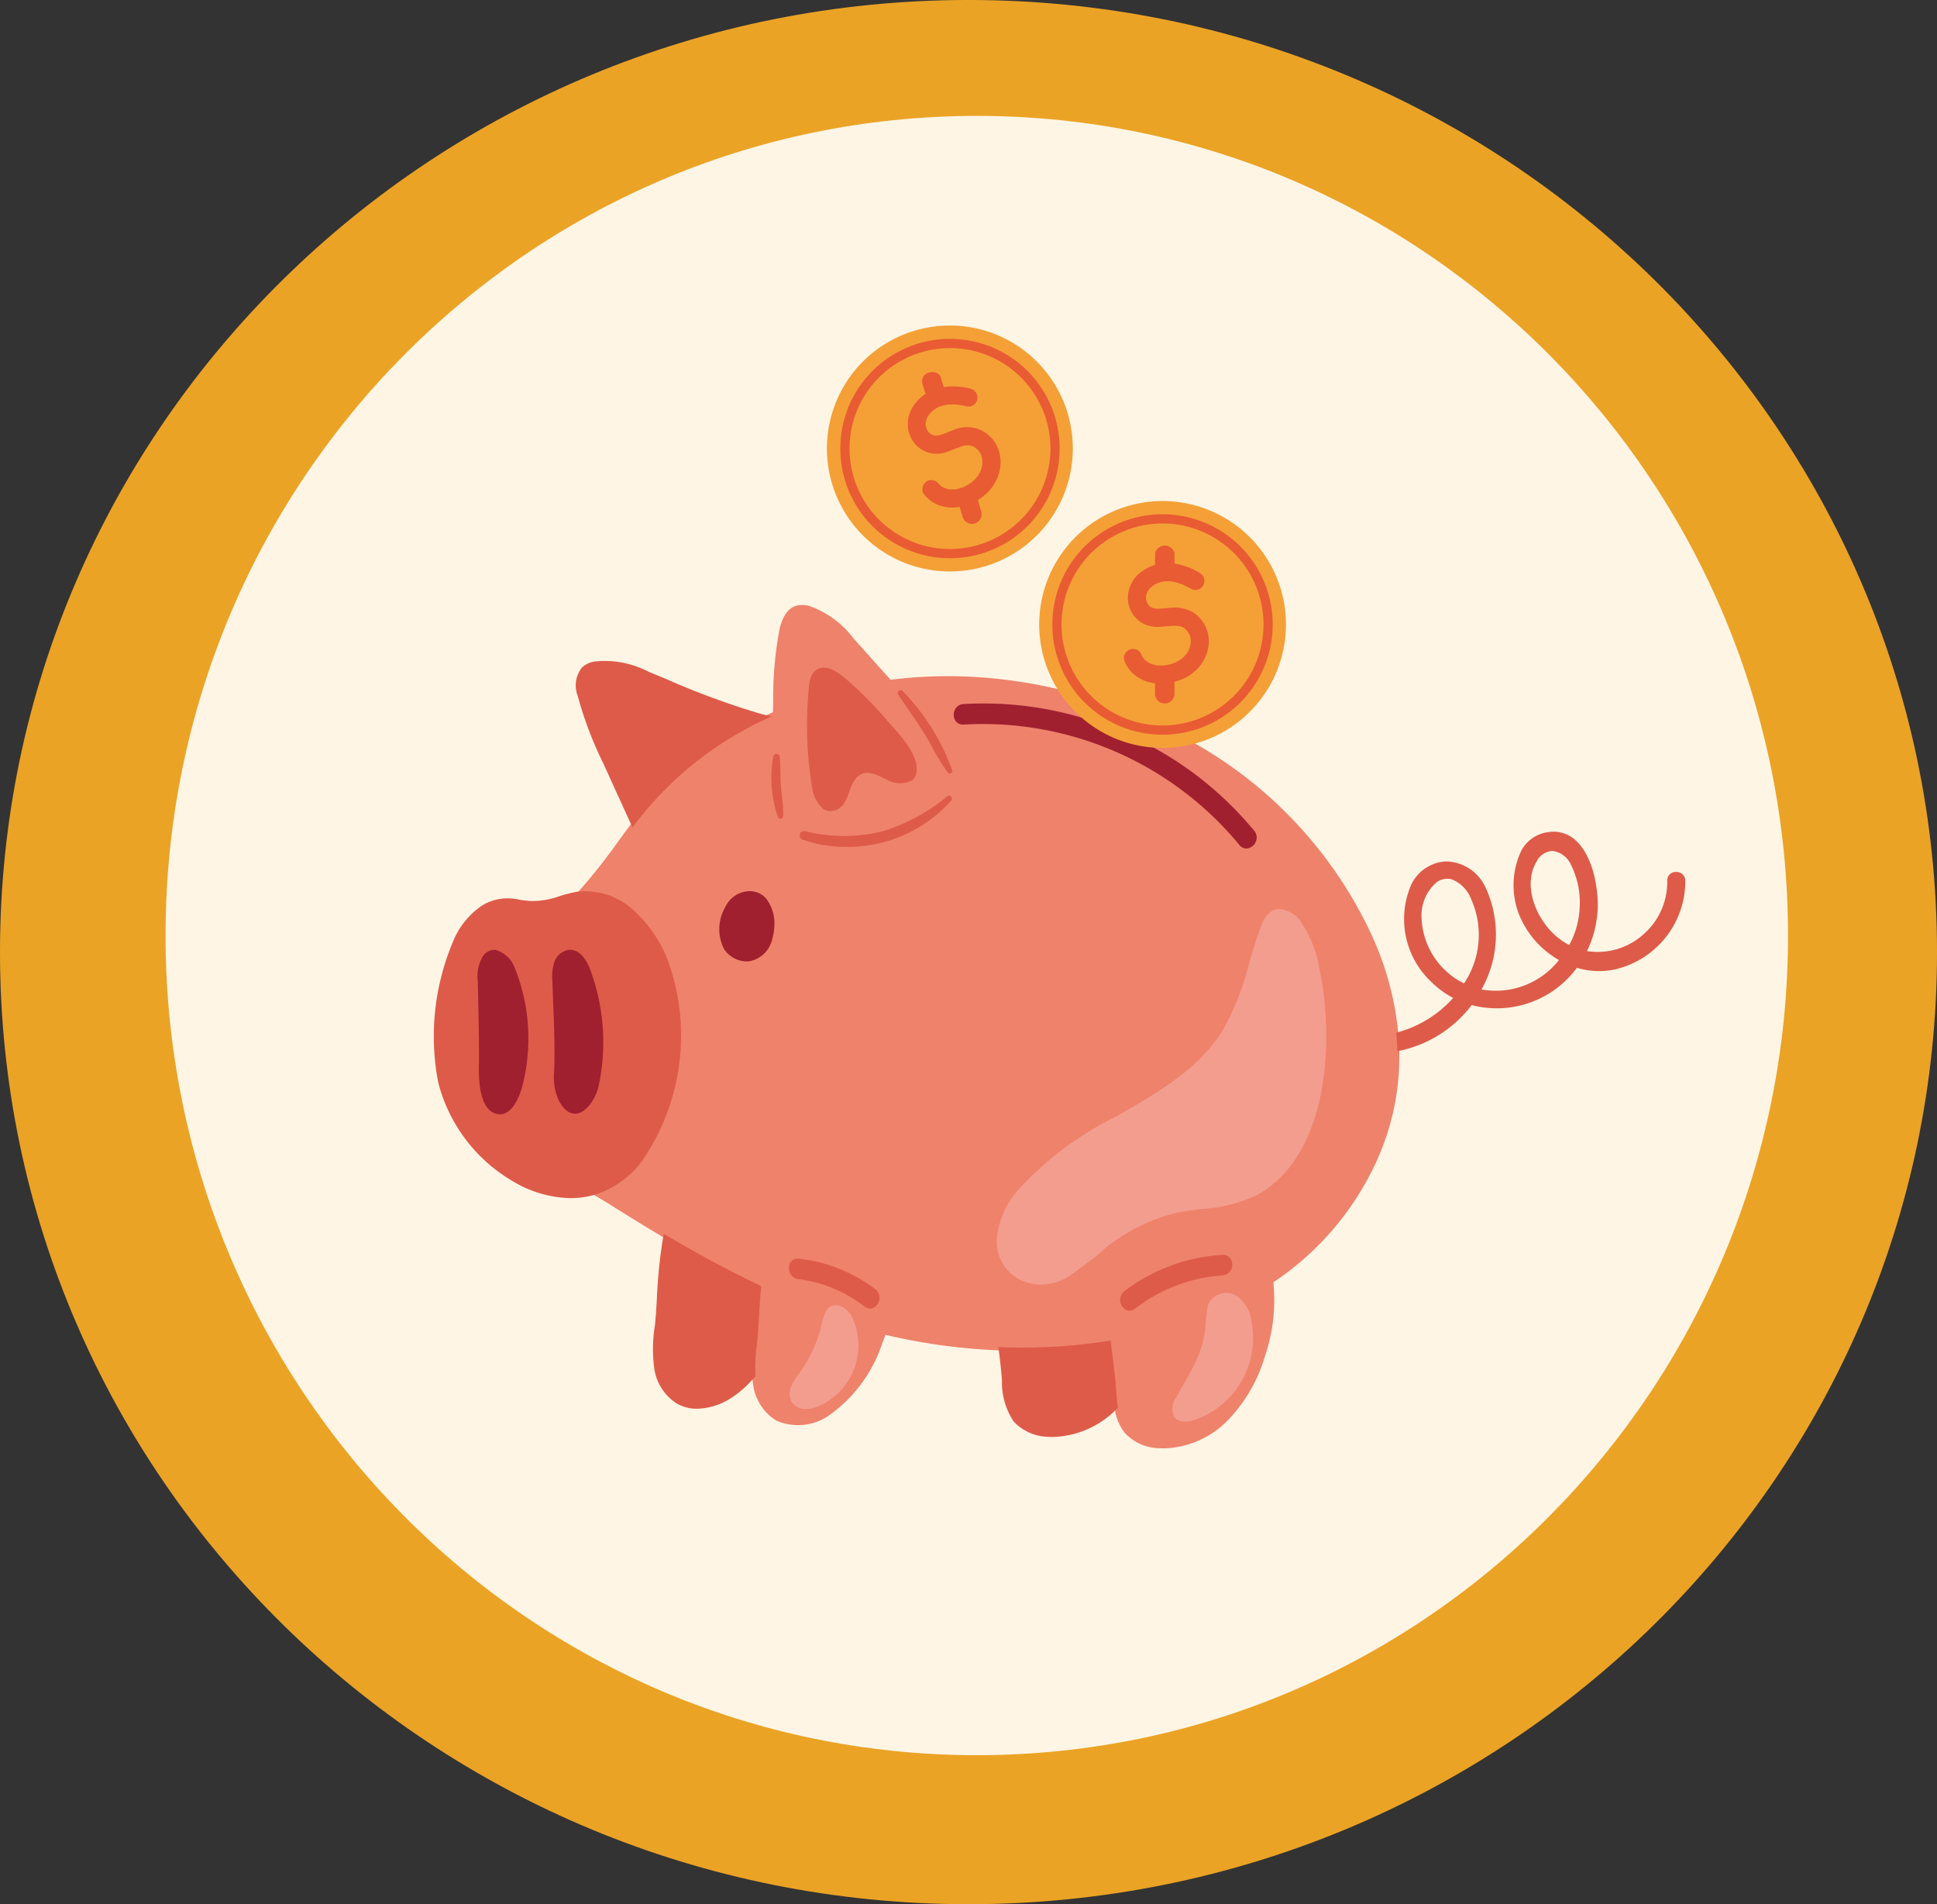 <svg xmlns="http://www.w3.org/2000/svg" xmlns:xlink="http://www.w3.org/1999/xlink" width="116.999" height="115" viewBox="0 0 116.999 115">
  <rect x="0" y="0" width="116.999" height="115" fill="#333333" stroke="none"/>
  <defs>
    <clipPath id="clip-path">
      <rect id="Rectangle_385667" data-name="Rectangle 385667" width="75.601" height="67.812" fill="none"/>
    </clipPath>
  </defs>
  <g id="Group_1086701" data-name="Group 1086701" transform="translate(-742 -4157.437)">
    <g id="Group_1071929" data-name="Group 1071929" transform="translate(316.563 -3341.034)">
      <g id="Group_1015374" data-name="Group 1015374" transform="translate(425.927 7498.205)">
        <g id="Group_1015448" data-name="Group 1015448" transform="translate(0 0)">
          <g id="Group_1014855" data-name="Group 1014855" transform="translate(0 0)">
            <path id="Union_12" data-name="Union 12" d="M58.5,0C90.809,0,117,25.744,117,57.5S90.809,115,58.5,115,0,89.256,0,57.5,26.192,0,58.5,0Z" transform="translate(-0.49 0.265)" fill="#eba325"/>
            <path id="Path_608395" data-name="Path 608395" d="M49,0C76.062,0,98,22.162,98,49.5S76.062,99,49,99,0,76.838,0,49.5,21.938,0,49,0Z" transform="translate(9.51 7.265)" fill="#fef5e5"/>
          </g>
        </g>
      </g>
    </g>
    <g id="Group_1085284" data-name="Group 1085284" transform="translate(768.199 4177.092)">
      <g id="Group_1085283" data-name="Group 1085283" clip-path="url(#clip-path)">
        <path id="Path_838997" data-name="Path 838997" d="M83.859,94.383c-.008-.369-.029-.734-.061-1.082a18.363,18.363,0,0,0-1.55-5.782A25.736,25.736,0,0,0,71.313,75.713l-.034-.019-.038.009a7.215,7.215,0,0,1-2.689.127l-.559-.078.5.261a20.678,20.678,0,0,1,6.451,5.206.434.434,0,0,1,.075.442.481.481,0,0,1-.347.31.33.33,0,0,1-.317-.137,20.3,20.3,0,0,0-16.813-7.345.346.346,0,0,1-.331-.15.485.485,0,0,1-.016-.47.412.412,0,0,1,.359-.231,20.74,20.74,0,0,1,7.528.955l.538.171-.449-.342a7.27,7.27,0,0,1-1.674-1.79l-.021-.032-.037-.009a29.542,29.542,0,0,0-5.894-.812,27.533,27.533,0,0,0-4.406.2c-.481-.523-.961-1.061-1.426-1.583q-.4-.453-.809-.9a5.709,5.709,0,0,0-2.662-1.966,1.476,1.476,0,0,0-.844-.009c-.48.161-.8.639-.982,1.461a22.122,22.122,0,0,0-.372,4.287l-.014.669q-.215.1-.429.195a21.134,21.134,0,0,0-8.043,6.42l-.072.1c-.258.343-.512.69-.766,1.037a35.041,35.041,0,0,1-2.473,3.119l-.183.2.268-.035a4.1,4.1,0,0,1,3.181,1.1,7.768,7.768,0,0,1,2,2.957,13.124,13.124,0,0,1-1.569,11.925,5.449,5.449,0,0,1-2.734,1.935l-.214.063.191.115c.413.247.892.535,1.35.823,1.039.654,1.994,1.238,2.92,1.786,2.034,1.2,3.884,2.2,5.655,3.038-.051.591-.086,1.175-.116,1.693-.037.62-.069,1.156-.118,1.591A11.335,11.335,0,0,0,44.769,114a4.99,4.99,0,0,0,.068.573,3,3,0,0,0,1.4,2.147,3.271,3.271,0,0,0,3.206-.333A8.675,8.675,0,0,0,52.648,112c.061-.152.12-.306.176-.462a35.638,35.638,0,0,0,6.932.943,33.773,33.773,0,0,0,6.5-.369q.044.364.088.716c.1.781.187,1.518.229,2.157.019.281.042.608.092.931a3.021,3.021,0,0,0,.616,1.547,2.89,2.89,0,0,0,2.077.924c.095.006.189.009.284.009a5.587,5.587,0,0,0,3.807-1.64,9.235,9.235,0,0,0,2.267-3.835,10.524,10.524,0,0,0,.537-4.555,17.49,17.49,0,0,0,6.206-7.252,15.17,15.17,0,0,0,1.4-6.73" transform="translate(-25.54 -50.582)" fill="#ef826b"/>
        <path id="Path_838998" data-name="Path 838998" d="M249.22,124.61h-.012a.506.506,0,0,0-.524.529,4.2,4.2,0,0,1-1.5,3.295,4.138,4.138,0,0,1-3.348.957,6.592,6.592,0,0,0,.641-2.41c.079-1.1-.2-3.221-1.287-4.242a1.964,1.964,0,0,0-1.677-.535,2.146,2.146,0,0,0-1.636,1.106,4.883,4.883,0,0,0-.142,3.877,5.584,5.584,0,0,0,2.408,2.745,4.858,4.858,0,0,1-4.68,1.776,6.745,6.745,0,0,0,.2-6.257,2.685,2.685,0,0,0-2.3-1.474h-.041a2.445,2.445,0,0,0-2.117,1.438,5.21,5.21,0,0,0,1.258,5.866,5.386,5.386,0,0,0,1.291.937,6.9,6.9,0,0,1-3.418,2.092.024.024,0,0,0-.018.026c.032.346.052.707.06,1.074a.025.025,0,0,0,.009.019.025.025,0,0,0,.015.005h0a7.362,7.362,0,0,0,4.467-2.782,6.009,6.009,0,0,0,6.358-2.254,4.62,4.62,0,0,0,2.186.123,5.478,5.478,0,0,0,4.363-5.382.531.531,0,0,0-.557-.528m-12.809,6.73c-.068-.033-.139-.068-.207-.105a4.6,4.6,0,0,1-2.359-3.844,2.64,2.64,0,0,1,.912-2.16,1.077,1.077,0,0,1,.928-.17,2.1,2.1,0,0,1,1.173,1.231,5.271,5.271,0,0,1-.447,5.049m6.981-4.51a5.13,5.13,0,0,1-.629,2.193,4.07,4.07,0,0,1-.861-.6c-1.206-1.095-1.947-3.061-1.1-4.455a1.127,1.127,0,0,1,.934-.626h.011a1.386,1.386,0,0,1,1.1.789,5.1,5.1,0,0,1,.542,2.7" transform="translate(-174.178 -91.607)" fill="#de5b49"/>
        <path id="Path_838999" data-name="Path 838999" d="M53.673,219.271l-.12-.071-.026.137a31.417,31.417,0,0,0-.392,3.823c-.037.619-.069,1.155-.118,1.589a8.742,8.742,0,0,0-.037,2.58,3,3,0,0,0,1.4,2.147,2.445,2.445,0,0,0,1.189.292,3.932,3.932,0,0,0,2.018-.625,6.237,6.237,0,0,0,1.477-1.319l.025-.03,0-.039a11.176,11.176,0,0,1,.1-1.972c.05-.44.082-.978.119-1.6.032-.537.068-1.144.122-1.755l.006-.068-.061-.029c-1.784-.845-3.649-1.846-5.7-3.059" transform="translate(-39.66 -164.346)" fill="#de5b49"/>
        <path id="Path_839000" data-name="Path 839000" d="M91.093,91.1a.764.764,0,0,0,.431.132.919.919,0,0,0,.214-.026c.574-.137.769-.684.941-1.166a2.605,2.605,0,0,1,.329-.707c.529-.687,1.171-.371,1.851-.034l.092.046a1.612,1.612,0,0,0,1.5.039.693.693,0,0,0,.264-.436c.2-.985-.808-2.114-1.472-2.861-.1-.117-.2-.225-.283-.323a22.82,22.82,0,0,0-2.5-2.517c-.4-.345-.994-.788-1.524-.654-.645.163-.695.9-.731,1.435,0,.053-.007.1-.011.154a23.033,23.033,0,0,0,.215,5.529,2.2,2.2,0,0,0,.679,1.388" transform="translate(-67.57 -61.905)" fill="#de5b49"/>
        <path id="Path_839001" data-name="Path 839001" d="M14.151,140.733h0A7.961,7.961,0,0,0,12.1,137.7a4.3,4.3,0,0,0-3.337-1.153l-.026,0-.043.005a8.079,8.079,0,0,0-1.1.273,4.788,4.788,0,0,1-1.738.292c-.237-.017-.458-.046-.671-.074a2.975,2.975,0,0,0-2.212.313,4.748,4.748,0,0,0-1.805,2.207A14.657,14.657,0,0,0,.277,148.1,9.674,9.674,0,0,0,4.709,154a7.015,7.015,0,0,0,3.556,1.061,5.147,5.147,0,0,0,1.456-.205,5.636,5.636,0,0,0,2.833-2,13.336,13.336,0,0,0,1.6-12.118" transform="translate(0 -102.358)" fill="#de5b49"/>
        <path id="Path_839002" data-name="Path 839002" d="M82.077,105.379c-.021-.308-.028-.621-.036-.925-.007-.28-.014-.57-.031-.856a.213.213,0,0,0-.2-.193.18.18,0,0,0-.192.156,7.211,7.211,0,0,0,.281,3.665.151.151,0,0,0,.139.092l.03,0a.175.175,0,0,0,.143-.157,6.47,6.47,0,0,0-.069-1.166c-.024-.2-.049-.41-.063-.613" transform="translate(-61.106 -77.529)" fill="#de5b49"/>
        <path id="Path_839003" data-name="Path 839003" d="M45.9,84.164c-.116-.025-.226-.05-.329-.078a46.98,46.98,0,0,1-5.679-2.081c-.382-.159-.763-.318-1.145-.474a5.715,5.715,0,0,0-3.251-.616,1.472,1.472,0,0,0-.764.359,1.752,1.752,0,0,0-.251,1.742,22.154,22.154,0,0,0,1.525,4.023l1.775,3.9.171-.227a20.939,20.939,0,0,1,7.97-6.361l.265-.124Z" transform="translate(-25.777 -60.62)" fill="#de5b49"/>
        <path id="Path_839004" data-name="Path 839004" d="M90.9,227.042a9.248,9.248,0,0,0-4.6-1.834.515.515,0,0,0-.6.476.671.671,0,0,0,.579.762,8.047,8.047,0,0,1,3.981,1.652.553.553,0,0,0,.336.124.476.476,0,0,0,.183-.037.667.667,0,0,0,.379-.534.644.644,0,0,0-.252-.61" transform="translate(-64.242 -168.846)" fill="#de5b49"/>
        <path id="Path_839005" data-name="Path 839005" d="M143.419,248.052c-.042-.644-.134-1.384-.23-2.168-.033-.267-.067-.54-.1-.817l-.012-.1-.1.016a33.516,33.516,0,0,1-6.562.383l-.115,0,.014.114c.082.67.159,1.32.2,1.9a4.25,4.25,0,0,0,.707,2.478,2.959,2.959,0,0,0,2.077.924c.095.006.189.009.284.009a5.584,5.584,0,0,0,3.807-1.64c.019-.019.037-.038.056-.058l.073-.075-.008-.049c-.048-.316-.072-.638-.09-.915" transform="translate(-102.192 -183.664)" fill="#de5b49"/>
        <path id="Path_839006" data-name="Path 839006" d="M171.841,224.289a10.842,10.842,0,0,0-5.909,2.189.673.673,0,0,0-.114.953.542.542,0,0,0,.424.228.551.551,0,0,0,.334-.123,9.717,9.717,0,0,1,5.277-2.008.613.613,0,0,0,.523-.347.685.685,0,0,0-.032-.663.537.537,0,0,0-.5-.229" transform="translate(-124.213 -168.16)" fill="#de5b49"/>
        <path id="Path_839007" data-name="Path 839007" d="M112.279,88.039a.17.17,0,0,0-.266.206c.236.369.488.735.731,1.09.274.4.558.813.82,1.23.185.294.359.61.528.915a11.789,11.789,0,0,0,.921,1.487.157.157,0,0,0,.125.061.156.156,0,0,0,.069-.016.143.143,0,0,0,.073-.171,13.2,13.2,0,0,0-3-4.8" transform="translate(-83.962 -65.968)" fill="#de5b49"/>
        <path id="Path_839008" data-name="Path 839008" d="M97.237,113.518a11.308,11.308,0,0,1-3.915,2.116,9.673,9.673,0,0,1-4.679-.009.264.264,0,0,0-.316.187.267.267,0,0,0,.173.328,7.632,7.632,0,0,0,2.59.432,8.361,8.361,0,0,0,6.379-2.789.193.193,0,0,0-.016-.251.158.158,0,0,0-.216-.015" transform="translate(-66.216 -85.084)" fill="#de5b49"/>
        <path id="Path_839009" data-name="Path 839009" d="M30.868,151.767c-.3-.722-.724-1.109-1.21-1.1a1.093,1.093,0,0,0-.92.746,3.015,3.015,0,0,0-.118,1.166c.014.429.031.859.048,1.289.054,1.371.11,2.789.056,4.176a3.44,3.44,0,0,0,.259,1.679c.343.68.722.841,1,.841a.716.716,0,0,0,.078,0c.613-.065,1.145-.87,1.334-1.594a12.557,12.557,0,0,0-.528-7.2" transform="translate(-21.453 -112.964)" fill="#a0202f"/>
        <path id="Path_839010" data-name="Path 839010" d="M12.854,151.783a1.742,1.742,0,0,0-1.16-1.087.824.824,0,0,0-.778.4,2.36,2.36,0,0,0-.3,1.469l.017.715c.036,1.49.072,3.031.053,4.548-.026,2.082.572,2.657,1.078,2.772a.854.854,0,0,0,.192.022c.877,0,1.288-1.439,1.366-1.746a11.544,11.544,0,0,0,.347-3.13,11.251,11.251,0,0,0-.816-3.961" transform="translate(-7.958 -112.981)" fill="#a0202f"/>
        <path id="Path_839011" data-name="Path 839011" d="M143.662,98.9a20.876,20.876,0,0,0-6.511-5.255l-.032-.01a7.246,7.246,0,0,1-3.381-1.406l-.03-.015a20.925,20.925,0,0,0-7.6-.964.608.608,0,0,0-.522.338.686.686,0,0,0,.028.664.543.543,0,0,0,.506.237,20.1,20.1,0,0,1,16.651,7.274.533.533,0,0,0,.415.212.509.509,0,0,0,.084-.007.672.672,0,0,0,.5-.433.629.629,0,0,0-.108-.635" transform="translate(-94.106 -68.386)" fill="#a0202f"/>
        <path id="Path_839012" data-name="Path 839012" d="M70.744,136.514a1.662,1.662,0,0,0-1.469.971,2.641,2.641,0,0,0-.071,2.524,1.66,1.66,0,0,0,1.362.751c.041,0,.081,0,.122-.005a1.729,1.729,0,0,0,1.414-1.294,3.057,3.057,0,0,0,.127-.676,2.492,2.492,0,0,0-.492-1.837,1.32,1.32,0,0,0-.993-.434" transform="translate(-51.67 -102.352)" fill="#a0202f"/>
        <path id="Path_839013" data-name="Path 839013" d="M155.373,144.244a6.885,6.885,0,0,0-1.03-2.557,1.682,1.682,0,0,0-1.458-.861c-.291.038-.695.235-.971.953-.291.757-.524,1.55-.75,2.317a16.706,16.706,0,0,1-1.537,3.953c-1.457,2.418-4,3.875-6.467,5.285a19.979,19.979,0,0,0-5.99,4.5,5.183,5.183,0,0,0-1.232,2.739,2.582,2.582,0,0,0,1.252,2.56,2.789,2.789,0,0,0,1.4.37,3.13,3.13,0,0,0,1.766-.556c.59-.406,1.125-.824,1.643-1.228a10.839,10.839,0,0,1,4.912-2.58c.457-.085.933-.143,1.393-.2a8.957,8.957,0,0,0,3.379-.868c4.416-2.493,4.624-9.634,3.686-13.826" transform="translate(-101.911 -105.579)" fill="#f39d8f"/>
        <path id="Path_839014" data-name="Path 839014" d="M182.073,233.631a1.2,1.2,0,0,0-1.12-.028,1.076,1.076,0,0,0-.612.815c-.04.279-.066.548-.091.808a6.341,6.341,0,0,1-.414,1.98,17.925,17.925,0,0,1-.932,1.8c-.153.271-.306.542-.453.815a1.133,1.133,0,0,0-.13,1.115.751.751,0,0,0,.671.316,1.916,1.916,0,0,0,.592-.107,5.23,5.23,0,0,0,3.425-5.963,2.184,2.184,0,0,0-.937-1.555" transform="translate(-133.619 -175.05)" fill="#f39d8f"/>
        <path id="Path_839015" data-name="Path 839015" d="M89.162,236.594a.793.793,0,0,0-.715-.1c-.382.17-.511.735-.615,1.188-.025.111-.049.213-.074.3a8.334,8.334,0,0,1-1.233,2.54l-.084.116a3.151,3.151,0,0,0-.426.707,1.065,1.065,0,0,0,.069,1,.953.953,0,0,0,.815.367,2.011,2.011,0,0,0,.793-.178,4,4,0,0,0,2.119-5.081,1.555,1.555,0,0,0-.648-.861" transform="translate(-64.422 -177.277)" fill="#f39d8f"/>
        <path id="Path_839016" data-name="Path 839016" d="M153.571,42.372a7.455,7.455,0,0,0-1.034,14.837,7.569,7.569,0,0,0,1.034.073,7.455,7.455,0,1,0,0-14.91" transform="translate(-109.551 -31.768)" fill="#f4a037"/>
        <path id="Path_839017" data-name="Path 839017" d="M109.42,5.285A7.426,7.426,0,1,0,98.8,13.974,7.426,7.426,0,0,0,109.42,5.285" transform="translate(-71.136 0)" fill="#f4a037"/>
        <path id="Path_839018" data-name="Path 839018" d="M155.964,45.565a6.656,6.656,0,1,0,6.656,6.656,6.656,6.656,0,0,0-6.656-6.656m4.313,10.968a6.1,6.1,0,1,1,1.786-4.313,6.078,6.078,0,0,1-1.786,4.313" transform="translate(-111.944 -34.162)" fill="#e95b32"/>
        <path id="Path_839019" data-name="Path 839019" d="M170.74,57.128a2.11,2.11,0,0,0-1.254-.288c-.12.006-.24.017-.36.029s-.269.026-.4.03a2.36,2.36,0,0,1-.28-.006,1.34,1.34,0,0,1-.19-.049,1.054,1.054,0,0,1-.116-.066,1.087,1.087,0,0,1-.1-.1,1.3,1.3,0,0,1-.092-.156,1.369,1.369,0,0,1-.054-.19,1.316,1.316,0,0,1,0-.188,1.373,1.373,0,0,1,.055-.2,1.393,1.393,0,0,1,.115-.2,1.625,1.625,0,0,1,.2-.2,1.971,1.971,0,0,1,.315-.183c.06-.023.121-.043.182-.061a2,2,0,0,1,.211-.048c.057-.006.114-.009.169-.01.1,0,.2.006.29.015l.069.009a3.271,3.271,0,0,1,.618.181,4.709,4.709,0,0,1,.478.246.557.557,0,0,0,.433.05.511.511,0,0,0,.319-.25.558.558,0,0,0-.2-.746,4.242,4.242,0,0,0-1.534-.57v-.607a.6.6,0,0,0-1.176,0v.684a2.649,2.649,0,0,0-.89.466,1.968,1.968,0,0,0-.753,1.541,1.826,1.826,0,0,0,.281.945,1.712,1.712,0,0,0,.838.678,2.01,2.01,0,0,0,.824.111c.129-.005.258-.017.387-.029s.264-.024.395-.029a2.5,2.5,0,0,1,.323.006,1.346,1.346,0,0,1,.211.054,1.3,1.3,0,0,1,.173.1,1.43,1.43,0,0,1,.167.167,1.553,1.553,0,0,1,.13.222,1.46,1.46,0,0,1,.067.239,1.609,1.609,0,0,1,0,.286,1.8,1.8,0,0,1-.091.33,1.96,1.96,0,0,1-.182.313,2.026,2.026,0,0,1-.269.269,2.384,2.384,0,0,1-.424.245c-.046.018-.093.035-.14.05a2.722,2.722,0,0,1-.414.1,2.539,2.539,0,0,1-.336.015c-.068,0-.135-.006-.2-.012a1.928,1.928,0,0,1-.358-.1,1.76,1.76,0,0,1-.273-.157,1.483,1.483,0,0,1-.17-.167,1.194,1.194,0,0,1-.1-.173.578.578,0,0,0-.249-.32.555.555,0,0,0-.427-.054.608.608,0,0,0-.352.306.476.476,0,0,0-.025.374,2.009,2.009,0,0,0,.745.963,2.24,2.24,0,0,0,.954.388q.077.012.154.02v.627a.6.6,0,0,0,.172.422.58.58,0,0,0,.416.176.594.594,0,0,0,.588-.6v-.711A3.105,3.105,0,0,0,170.4,61a2.745,2.745,0,0,0,.847-.774,2.431,2.431,0,0,0,.425-1.125,2.061,2.061,0,0,0-.93-1.97" transform="translate(-124.869 -39.796)" fill="#e95b32"/>
        <path id="Path_839020" data-name="Path 839020" d="M111.049,7.907a6.624,6.624,0,1,0,.284,1.917,6.633,6.633,0,0,0-.284-1.917m-4.594,7.731a6.068,6.068,0,1,1,4.323-5.814,6.081,6.081,0,0,1-4.323,5.814" transform="translate(-73.527 -2.392)" fill="#e95b32"/>
        <path id="Path_839021" data-name="Path 839021" d="M118.485,14.62a2.085,2.085,0,0,0-1.279.086c-.113.04-.224.086-.336.131s-.249.1-.376.145a2.279,2.279,0,0,1-.269.075,1.317,1.317,0,0,1-.195.009,1.059,1.059,0,0,1-.13-.03,1.1,1.1,0,0,1-.128-.068,1.3,1.3,0,0,1-.133-.122,1.368,1.368,0,0,1-.106-.166,1.3,1.3,0,0,1-.055-.179,1.318,1.318,0,0,1-.006-.211,1.415,1.415,0,0,1,.053-.221,1.612,1.612,0,0,1,.133-.247,1.925,1.925,0,0,1,.247-.265q.076-.059.157-.11a1.968,1.968,0,0,1,.187-.106c.053-.022.106-.041.158-.058.094-.027.188-.05.281-.069l.068-.011a3.257,3.257,0,0,1,.641-.005,4.642,4.642,0,0,1,.527.1.556.556,0,0,0,.428-.077.509.509,0,0,0,.232-.331.556.556,0,0,0-.4-.655,4.232,4.232,0,0,0-1.627-.1l-.174-.578a.447.447,0,0,0-.274-.285.651.651,0,0,0-.428-.013.544.544,0,0,0-.42.636l.2.652a2.644,2.644,0,0,0-.715.7,1.962,1.962,0,0,0-.274,1.686,1.823,1.823,0,0,0,.54.82,1.705,1.705,0,0,0,.994.406,1.993,1.993,0,0,0,.818-.132c.121-.042.241-.09.361-.139s.244-.1.368-.141a2.532,2.532,0,0,1,.31-.087,1.366,1.366,0,0,1,.216-.009,1.323,1.323,0,0,1,.194.046,1.441,1.441,0,0,1,.208.112,1.558,1.558,0,0,1,.188.174,1.475,1.475,0,0,1,.132.208,1.585,1.585,0,0,1,.083.273,1.779,1.779,0,0,1,.008.34,1.973,1.973,0,0,1-.083.351,2,2,0,0,1-.179.334,2.394,2.394,0,0,1-.333.356c-.039.031-.079.06-.119.088a2.736,2.736,0,0,1-.365.215,2.622,2.622,0,0,1-.316.111c-.065.018-.13.034-.19.045a1.943,1.943,0,0,1-.369.012,1.769,1.769,0,0,1-.306-.071,1.524,1.524,0,0,1-.21-.11,1.164,1.164,0,0,1-.147-.136.576.576,0,0,0-.33-.233.556.556,0,0,0-.423.071.605.605,0,0,0-.247.394.474.474,0,0,0,.084.364,2,2,0,0,0,.987.7,2.235,2.235,0,0,0,1.022.1q.077-.011.152-.025l.18.6a.6.6,0,0,0,.286.353.577.577,0,0,0,.794-.239.6.6,0,0,0,.043-.452l-.2-.677a3.106,3.106,0,0,0,.663-.538,2.739,2.739,0,0,0,.585-.982,2.427,2.427,0,0,0,.082-1.2,2.054,2.054,0,0,0-1.454-1.612" transform="translate(-85.756 -8.415)" fill="#e95b32"/>
      </g>
    </g>
  </g>
</svg>
